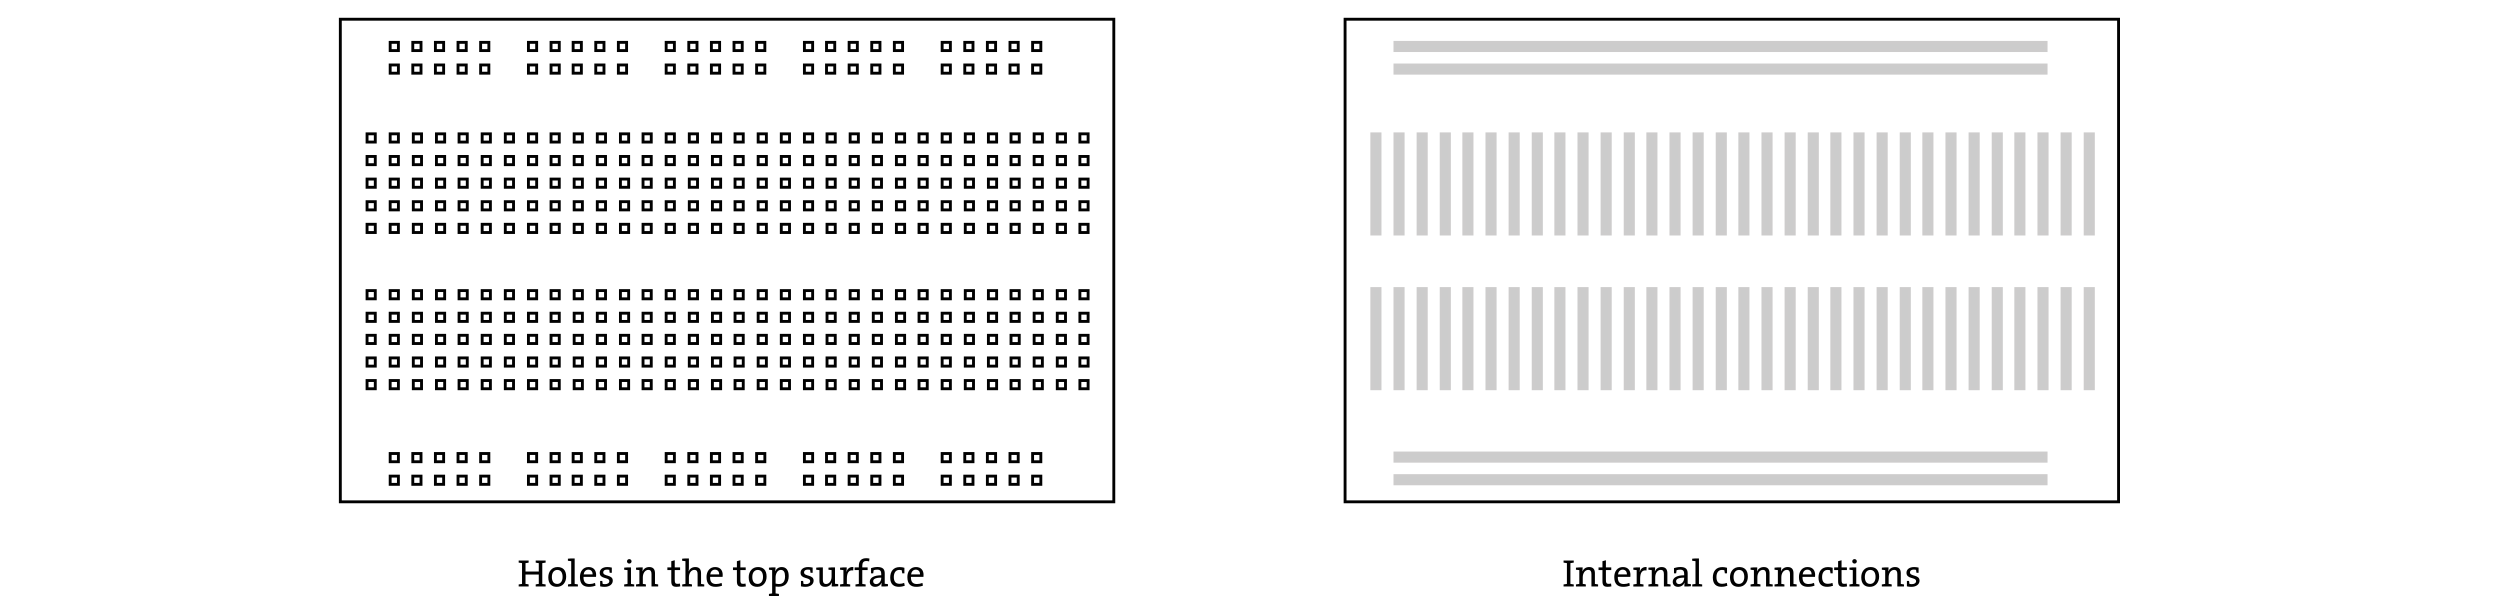 <?xml version="1.0" encoding="utf-8"?>
<!-- Generator: Adobe Illustrator 16.0.4, SVG Export Plug-In . SVG Version: 6.00 Build 0)  -->
<!DOCTYPE svg PUBLIC "-//W3C//DTD SVG 1.1//EN" "http://www.w3.org/Graphics/SVG/1.1/DTD/svg11.dtd">
<svg version="1.1" id="Layer_1" xmlns="http://www.w3.org/2000/svg" xmlns:xlink="http://www.w3.org/1999/xlink" x="0px" y="0px"
	 width="650px" height="160px" viewBox="-19 0 650 160" enable-background="new -19 0 650 160" xml:space="preserve">
<g>
	<g>
		<rect x="523.141" y="34.797" fill="#CCCCCC" stroke="#CDCCCC" stroke-width="0.75" width="2.138" height="26.057"/>
	</g>
	<rect x="517.128" y="34.797" fill="#CCCCCC" stroke="#CDCCCC" stroke-width="0.75" width="2.137" height="26.057"/>
	<rect x="511.114" y="34.797" fill="#CCCCCC" stroke="#CDCCCC" stroke-width="0.75" width="2.137" height="26.057"/>
	<rect x="505.101" y="34.797" fill="#CCCCCC" stroke="#CDCCCC" stroke-width="0.75" width="2.138" height="26.057"/>
	<rect x="499.222" y="34.797" fill="#CCCCCC" stroke="#CDCCCC" stroke-width="0.75" width="2.139" height="26.057"/>
	<rect x="493.208" y="34.797" fill="#CCCCCC" stroke="#CDCCCC" stroke-width="0.75" width="2.139" height="26.057"/>
	<rect x="487.194" y="34.797" fill="#CCCCCC" stroke="#CDCCCC" stroke-width="0.75" width="2.139" height="26.057"/>
	<rect x="481.182" y="34.797" fill="#CCCCCC" stroke="#CDCCCC" stroke-width="0.75" width="2.139" height="26.057"/>
	<rect x="475.304" y="34.797" fill="#CCCCCC" stroke="#CDCCCC" stroke-width="0.75" width="2.137" height="26.057"/>
	<rect x="469.29" y="34.797" fill="#CCCCCC" stroke="#CDCCCC" stroke-width="0.75" width="2.137" height="26.057"/>
	<rect x="463.276" y="34.797" fill="#CCCCCC" stroke="#CDCCCC" stroke-width="0.75" width="2.138" height="26.057"/>
	<rect x="457.264" y="34.797" fill="#CCCCCC" stroke="#CDCCCC" stroke-width="0.75" width="2.138" height="26.057"/>
	<rect x="451.384" y="34.797" fill="#CCCCCC" stroke="#CDCCCC" stroke-width="0.75" width="2.139" height="26.057"/>
	<rect x="445.37" y="34.797" fill="#CCCCCC" stroke="#CDCCCC" stroke-width="0.75" width="2.139" height="26.057"/>
	<rect x="439.357" y="34.797" fill="#CCCCCC" stroke="#CDCCCC" stroke-width="0.75" width="2.139" height="26.057"/>
	<rect x="433.345" y="34.797" fill="#CCCCCC" stroke="#CDCCCC" stroke-width="0.75" width="2.139" height="26.057"/>
	<rect x="427.464" y="34.797" fill="#CCCCCC" stroke="#CDCCCC" stroke-width="0.75" width="2.139" height="26.057"/>
	<rect x="421.451" y="34.797" fill="#CCCCCC" stroke="#CDCCCC" stroke-width="0.75" width="2.139" height="26.057"/>
	<rect x="415.439" y="34.797" fill="#CCCCCC" stroke="#CDCCCC" stroke-width="0.75" width="2.138" height="26.057"/>
	<rect x="409.427" y="34.797" fill="#CCCCCC" stroke="#CDCCCC" stroke-width="0.75" width="2.137" height="26.057"/>
	<rect x="403.546" y="34.797" fill="#CCCCCC" stroke="#CDCCCC" stroke-width="0.75" width="2.138" height="26.057"/>
	<rect x="397.533" y="34.797" fill="#CCCCCC" stroke="#CDCCCC" stroke-width="0.75" width="2.138" height="26.057"/>
	<rect x="391.521" y="34.797" fill="#CCCCCC" stroke="#CDCCCC" stroke-width="0.75" width="2.139" height="26.057"/>
	<rect x="385.507" y="34.797" fill="#CCCCCC" stroke="#CDCCCC" stroke-width="0.75" width="2.139" height="26.057"/>
	<rect x="379.627" y="34.797" fill="#CCCCCC" stroke="#CDCCCC" stroke-width="0.75" width="2.139" height="26.057"/>
	<rect x="373.614" y="34.797" fill="#CCCCCC" stroke="#CDCCCC" stroke-width="0.75" width="2.139" height="26.057"/>
	<rect x="367.601" y="34.797" fill="#CCCCCC" stroke="#CDCCCC" stroke-width="0.75" width="2.139" height="26.057"/>
	<rect x="361.589" y="34.797" fill="#CCCCCC" stroke="#CDCCCC" stroke-width="0.75" width="2.137" height="26.057"/>
	<rect x="355.709" y="34.797" fill="#CCCCCC" stroke="#CDCCCC" stroke-width="0.75" width="2.138" height="26.057"/>
	<rect x="349.696" y="34.797" fill="#CCCCCC" stroke="#CDCCCC" stroke-width="0.75" width="2.137" height="26.057"/>
	<rect x="343.683" y="34.797" fill="#CCCCCC" stroke="#CDCCCC" stroke-width="0.75" width="2.137" height="26.057"/>
	<g>
		<rect x="337.669" y="34.797" fill="#CCCCCC" stroke="#CDCCCC" stroke-width="0.75" width="2.138" height="26.057"/>
	</g>
</g>
<g>
	<g>
		<rect x="523.141" y="75.019" fill="#CCCCCC" stroke="#CDCCCC" stroke-width="0.75" width="2.138" height="26.057"/>
	</g>
	<rect x="517.128" y="75.019" fill="#CCCCCC" stroke="#CDCCCC" stroke-width="0.75" width="2.137" height="26.057"/>
	<rect x="511.114" y="75.019" fill="#CCCCCC" stroke="#CDCCCC" stroke-width="0.75" width="2.137" height="26.057"/>
	<rect x="505.101" y="75.019" fill="#CCCCCC" stroke="#CDCCCC" stroke-width="0.75" width="2.138" height="26.057"/>
	<rect x="499.222" y="75.019" fill="#CCCCCC" stroke="#CDCCCC" stroke-width="0.75" width="2.139" height="26.057"/>
	<rect x="493.208" y="75.019" fill="#CCCCCC" stroke="#CDCCCC" stroke-width="0.75" width="2.139" height="26.057"/>
	<rect x="487.194" y="75.019" fill="#CCCCCC" stroke="#CDCCCC" stroke-width="0.75" width="2.139" height="26.057"/>
	<rect x="481.182" y="75.019" fill="#CCCCCC" stroke="#CDCCCC" stroke-width="0.75" width="2.139" height="26.057"/>
	<rect x="475.304" y="75.019" fill="#CCCCCC" stroke="#CDCCCC" stroke-width="0.75" width="2.137" height="26.057"/>
	<rect x="469.29" y="75.019" fill="#CCCCCC" stroke="#CDCCCC" stroke-width="0.75" width="2.137" height="26.057"/>
	<rect x="463.276" y="75.019" fill="#CCCCCC" stroke="#CDCCCC" stroke-width="0.75" width="2.138" height="26.057"/>
	<rect x="457.264" y="75.019" fill="#CCCCCC" stroke="#CDCCCC" stroke-width="0.75" width="2.138" height="26.057"/>
	<rect x="451.384" y="75.019" fill="#CCCCCC" stroke="#CDCCCC" stroke-width="0.75" width="2.139" height="26.057"/>
	<rect x="445.37" y="75.019" fill="#CCCCCC" stroke="#CDCCCC" stroke-width="0.75" width="2.139" height="26.057"/>
	<rect x="439.357" y="75.019" fill="#CCCCCC" stroke="#CDCCCC" stroke-width="0.75" width="2.139" height="26.057"/>
	<rect x="433.345" y="75.019" fill="#CCCCCC" stroke="#CDCCCC" stroke-width="0.75" width="2.139" height="26.057"/>
	<rect x="427.464" y="75.019" fill="#CCCCCC" stroke="#CDCCCC" stroke-width="0.75" width="2.139" height="26.057"/>
	<rect x="421.451" y="75.019" fill="#CCCCCC" stroke="#CDCCCC" stroke-width="0.75" width="2.139" height="26.057"/>
	<rect x="415.439" y="75.019" fill="#CCCCCC" stroke="#CDCCCC" stroke-width="0.75" width="2.138" height="26.057"/>
	<rect x="409.427" y="75.019" fill="#CCCCCC" stroke="#CDCCCC" stroke-width="0.75" width="2.137" height="26.057"/>
	<rect x="403.546" y="75.019" fill="#CCCCCC" stroke="#CDCCCC" stroke-width="0.75" width="2.138" height="26.057"/>
	<rect x="397.533" y="75.019" fill="#CCCCCC" stroke="#CDCCCC" stroke-width="0.75" width="2.138" height="26.057"/>
	<rect x="391.521" y="75.019" fill="#CCCCCC" stroke="#CDCCCC" stroke-width="0.75" width="2.139" height="26.057"/>
	<rect x="385.507" y="75.019" fill="#CCCCCC" stroke="#CDCCCC" stroke-width="0.75" width="2.139" height="26.057"/>
	<rect x="379.627" y="75.019" fill="#CCCCCC" stroke="#CDCCCC" stroke-width="0.75" width="2.139" height="26.057"/>
	<rect x="373.614" y="75.019" fill="#CCCCCC" stroke="#CDCCCC" stroke-width="0.75" width="2.139" height="26.057"/>
	<rect x="367.601" y="75.019" fill="#CCCCCC" stroke="#CDCCCC" stroke-width="0.75" width="2.139" height="26.057"/>
	<rect x="361.589" y="75.019" fill="#CCCCCC" stroke="#CDCCCC" stroke-width="0.75" width="2.137" height="26.057"/>
	<rect x="355.709" y="75.019" fill="#CCCCCC" stroke="#CDCCCC" stroke-width="0.75" width="2.138" height="26.057"/>
	<rect x="349.696" y="75.019" fill="#CCCCCC" stroke="#CDCCCC" stroke-width="0.75" width="2.137" height="26.057"/>
	<rect x="343.683" y="75.019" fill="#CCCCCC" stroke="#CDCCCC" stroke-width="0.75" width="2.137" height="26.057"/>
	<g>
		<rect x="337.669" y="75.019" fill="#CCCCCC" stroke="#CDCCCC" stroke-width="0.75" width="2.138" height="26.057"/>
	</g>
</g>
<g>
	<g>
		<rect x="124.271" y="34.797" fill="none" stroke="#010101" stroke-width="0.75" width="2.139" height="2.139"/>
		<rect x="124.271" y="40.678" fill="none" stroke="#010101" stroke-width="0.75" width="2.139" height="2.138"/>
		<rect x="124.271" y="46.557" fill="none" stroke="#010101" stroke-width="0.75" width="2.139" height="2.138"/>
		<rect x="124.271" y="52.436" fill="none" stroke="#010101" stroke-width="0.75" width="2.139" height="2.138"/>
		<rect x="124.271" y="58.315" fill="none" stroke="#010101" stroke-width="0.75" width="2.139" height="2.138"/>
	</g>
	<g>
		<rect x="130.284" y="34.797" fill="none" stroke="#010101" stroke-width="0.75" width="2.138" height="2.139"/>
		<rect x="130.284" y="40.678" fill="none" stroke="#010101" stroke-width="0.75" width="2.138" height="2.138"/>
		<rect x="130.284" y="46.557" fill="none" stroke="#010101" stroke-width="0.75" width="2.138" height="2.138"/>
		<rect x="130.284" y="52.436" fill="none" stroke="#010101" stroke-width="0.75" width="2.138" height="2.138"/>
		<rect x="130.284" y="58.315" fill="none" stroke="#010101" stroke-width="0.75" width="2.138" height="2.138"/>
	</g>
	<g>
		<rect x="136.298" y="34.797" fill="none" stroke="#010101" stroke-width="0.75" width="2.138" height="2.139"/>
		<rect x="136.298" y="40.678" fill="none" stroke="#010101" stroke-width="0.75" width="2.138" height="2.138"/>
		<rect x="136.298" y="46.557" fill="none" stroke="#010101" stroke-width="0.75" width="2.138" height="2.138"/>
		<rect x="136.298" y="52.436" fill="none" stroke="#010101" stroke-width="0.75" width="2.138" height="2.138"/>
		<rect x="136.298" y="58.315" fill="none" stroke="#010101" stroke-width="0.75" width="2.138" height="2.138"/>
	</g>
	<g>
		<rect x="142.311" y="34.797" fill="none" stroke="#010101" stroke-width="0.75" width="2.138" height="2.139"/>
		<rect x="142.311" y="40.678" fill="none" stroke="#010101" stroke-width="0.75" width="2.138" height="2.138"/>
		<rect x="142.311" y="46.557" fill="none" stroke="#010101" stroke-width="0.75" width="2.138" height="2.138"/>
		<rect x="142.311" y="52.436" fill="none" stroke="#010101" stroke-width="0.75" width="2.138" height="2.138"/>
		<rect x="142.311" y="58.315" fill="none" stroke="#010101" stroke-width="0.75" width="2.138" height="2.138"/>
	</g>
	<g>
		<rect x="148.189" y="34.797" fill="none" stroke="#010101" stroke-width="0.75" width="2.138" height="2.139"/>
		<rect x="148.189" y="40.678" fill="none" stroke="#010101" stroke-width="0.75" width="2.138" height="2.138"/>
		<rect x="148.189" y="46.557" fill="none" stroke="#010101" stroke-width="0.75" width="2.138" height="2.138"/>
		<rect x="148.189" y="52.436" fill="none" stroke="#010101" stroke-width="0.75" width="2.138" height="2.138"/>
		<rect x="148.189" y="58.315" fill="none" stroke="#010101" stroke-width="0.75" width="2.138" height="2.138"/>
	</g>
	<g>
		<rect x="154.203" y="34.797" fill="none" stroke="#010101" stroke-width="0.75" width="2.138" height="2.139"/>
		<rect x="154.203" y="40.678" fill="none" stroke="#010101" stroke-width="0.75" width="2.138" height="2.138"/>
		<rect x="154.203" y="46.557" fill="none" stroke="#010101" stroke-width="0.75" width="2.138" height="2.138"/>
		<rect x="154.203" y="52.436" fill="none" stroke="#010101" stroke-width="0.75" width="2.138" height="2.138"/>
		<rect x="154.203" y="58.315" fill="none" stroke="#010101" stroke-width="0.75" width="2.138" height="2.138"/>
	</g>
	<g>
		<rect x="160.216" y="34.797" fill="none" stroke="#010101" stroke-width="0.75" width="2.139" height="2.139"/>
		<rect x="160.216" y="40.678" fill="none" stroke="#010101" stroke-width="0.75" width="2.139" height="2.138"/>
		<rect x="160.216" y="46.557" fill="none" stroke="#010101" stroke-width="0.75" width="2.139" height="2.138"/>
		<rect x="160.216" y="52.436" fill="none" stroke="#010101" stroke-width="0.75" width="2.139" height="2.138"/>
		<rect x="160.216" y="58.315" fill="none" stroke="#010101" stroke-width="0.75" width="2.139" height="2.138"/>
	</g>
	<g>
		<rect x="166.229" y="34.797" fill="none" stroke="#010101" stroke-width="0.75" width="2.138" height="2.139"/>
		<rect x="166.229" y="40.678" fill="none" stroke="#010101" stroke-width="0.75" width="2.138" height="2.138"/>
		<rect x="166.229" y="46.557" fill="none" stroke="#010101" stroke-width="0.75" width="2.138" height="2.138"/>
		<rect x="166.229" y="52.436" fill="none" stroke="#010101" stroke-width="0.75" width="2.138" height="2.138"/>
		<rect x="166.229" y="58.315" fill="none" stroke="#010101" stroke-width="0.75" width="2.138" height="2.138"/>
	</g>
	<g>
		<rect x="172.108" y="34.797" fill="none" stroke="#010101" stroke-width="0.75" width="2.138" height="2.139"/>
		<rect x="172.108" y="40.678" fill="none" stroke="#010101" stroke-width="0.75" width="2.138" height="2.138"/>
		<rect x="172.108" y="46.557" fill="none" stroke="#010101" stroke-width="0.75" width="2.138" height="2.138"/>
		<rect x="172.108" y="52.436" fill="none" stroke="#010101" stroke-width="0.75" width="2.138" height="2.138"/>
		<rect x="172.108" y="58.315" fill="none" stroke="#010101" stroke-width="0.75" width="2.138" height="2.138"/>
	</g>
	<g>
		<rect x="178.122" y="34.797" fill="none" stroke="#010101" stroke-width="0.75" width="2.138" height="2.139"/>
		<rect x="178.122" y="40.678" fill="none" stroke="#010101" stroke-width="0.75" width="2.138" height="2.138"/>
		<rect x="178.122" y="46.557" fill="none" stroke="#010101" stroke-width="0.75" width="2.138" height="2.138"/>
		<rect x="178.122" y="52.436" fill="none" stroke="#010101" stroke-width="0.75" width="2.138" height="2.138"/>
		<rect x="178.122" y="58.315" fill="none" stroke="#010101" stroke-width="0.75" width="2.138" height="2.138"/>
	</g>
	<g>
		<rect x="184.135" y="34.797" fill="none" stroke="#010101" stroke-width="0.75" width="2.138" height="2.139"/>
		<rect x="184.135" y="40.678" fill="none" stroke="#010101" stroke-width="0.75" width="2.138" height="2.138"/>
		<rect x="184.135" y="46.557" fill="none" stroke="#010101" stroke-width="0.75" width="2.138" height="2.138"/>
		<rect x="184.135" y="52.436" fill="none" stroke="#010101" stroke-width="0.75" width="2.138" height="2.138"/>
		<rect x="184.135" y="58.315" fill="none" stroke="#010101" stroke-width="0.75" width="2.138" height="2.138"/>
	</g>
	<g>
		<rect x="190.147" y="34.797" fill="none" stroke="#010101" stroke-width="0.75" width="2.139" height="2.139"/>
		<rect x="190.147" y="40.678" fill="none" stroke="#010101" stroke-width="0.75" width="2.139" height="2.138"/>
		<rect x="190.147" y="46.557" fill="none" stroke="#010101" stroke-width="0.75" width="2.139" height="2.138"/>
		<rect x="190.147" y="52.436" fill="none" stroke="#010101" stroke-width="0.75" width="2.139" height="2.138"/>
		<rect x="190.147" y="58.315" fill="none" stroke="#010101" stroke-width="0.75" width="2.139" height="2.138"/>
	</g>
	<g>
		<rect x="196.027" y="34.797" fill="none" stroke="#010101" stroke-width="0.75" width="2.139" height="2.139"/>
		<rect x="196.027" y="40.678" fill="none" stroke="#010101" stroke-width="0.75" width="2.139" height="2.138"/>
		<rect x="196.027" y="46.557" fill="none" stroke="#010101" stroke-width="0.75" width="2.139" height="2.138"/>
		<rect x="196.027" y="52.436" fill="none" stroke="#010101" stroke-width="0.75" width="2.139" height="2.138"/>
		<rect x="196.027" y="58.315" fill="none" stroke="#010101" stroke-width="0.75" width="2.139" height="2.138"/>
	</g>
	<g>
		<rect x="202.04" y="34.797" fill="none" stroke="#010101" stroke-width="0.75" width="2.139" height="2.139"/>
		<rect x="202.04" y="40.678" fill="none" stroke="#010101" stroke-width="0.75" width="2.139" height="2.138"/>
		<rect x="202.04" y="46.557" fill="none" stroke="#010101" stroke-width="0.75" width="2.139" height="2.138"/>
		<rect x="202.04" y="52.436" fill="none" stroke="#010101" stroke-width="0.75" width="2.139" height="2.138"/>
		<rect x="202.04" y="58.315" fill="none" stroke="#010101" stroke-width="0.75" width="2.139" height="2.138"/>
	</g>
	<g>
		<rect x="208.054" y="34.797" fill="none" stroke="#010101" stroke-width="0.75" width="2.138" height="2.139"/>
		<rect x="208.054" y="40.678" fill="none" stroke="#010101" stroke-width="0.75" width="2.138" height="2.138"/>
		<rect x="208.054" y="46.557" fill="none" stroke="#010101" stroke-width="0.75" width="2.138" height="2.138"/>
		<rect x="208.054" y="52.436" fill="none" stroke="#010101" stroke-width="0.75" width="2.138" height="2.138"/>
		<rect x="208.054" y="58.315" fill="none" stroke="#010101" stroke-width="0.75" width="2.138" height="2.138"/>
	</g>
	<g>
		<rect x="214.066" y="34.797" fill="none" stroke="#010101" stroke-width="0.75" width="2.138" height="2.139"/>
		<rect x="214.066" y="40.678" fill="none" stroke="#010101" stroke-width="0.75" width="2.138" height="2.138"/>
		<rect x="214.066" y="46.557" fill="none" stroke="#010101" stroke-width="0.75" width="2.138" height="2.138"/>
		<rect x="214.066" y="52.436" fill="none" stroke="#010101" stroke-width="0.75" width="2.138" height="2.138"/>
		<rect x="214.066" y="58.315" fill="none" stroke="#010101" stroke-width="0.75" width="2.138" height="2.138"/>
	</g>
	<g>
		<rect x="219.946" y="34.797" fill="none" stroke="#010101" stroke-width="0.75" width="2.139" height="2.139"/>
		<rect x="219.946" y="40.678" fill="none" stroke="#010101" stroke-width="0.75" width="2.139" height="2.138"/>
		<rect x="219.946" y="46.557" fill="none" stroke="#010101" stroke-width="0.75" width="2.139" height="2.138"/>
		<rect x="219.946" y="52.436" fill="none" stroke="#010101" stroke-width="0.75" width="2.139" height="2.138"/>
		<rect x="219.946" y="58.315" fill="none" stroke="#010101" stroke-width="0.75" width="2.139" height="2.138"/>
	</g>
	<g>
		<rect x="225.959" y="34.797" fill="none" stroke="#010101" stroke-width="0.75" width="2.139" height="2.139"/>
		<rect x="225.959" y="40.678" fill="none" stroke="#010101" stroke-width="0.75" width="2.139" height="2.138"/>
		<rect x="225.959" y="46.557" fill="none" stroke="#010101" stroke-width="0.75" width="2.139" height="2.138"/>
		<rect x="225.959" y="52.436" fill="none" stroke="#010101" stroke-width="0.75" width="2.139" height="2.138"/>
		<rect x="225.959" y="58.315" fill="none" stroke="#010101" stroke-width="0.75" width="2.139" height="2.138"/>
	</g>
	<g>
		<rect x="231.972" y="34.797" fill="none" stroke="#010101" stroke-width="0.75" width="2.139" height="2.139"/>
		<rect x="231.972" y="40.678" fill="none" stroke="#010101" stroke-width="0.75" width="2.139" height="2.138"/>
		<rect x="231.972" y="46.557" fill="none" stroke="#010101" stroke-width="0.75" width="2.139" height="2.138"/>
		<rect x="231.972" y="52.436" fill="none" stroke="#010101" stroke-width="0.75" width="2.139" height="2.138"/>
		<rect x="231.972" y="58.315" fill="none" stroke="#010101" stroke-width="0.75" width="2.139" height="2.138"/>
	</g>
	<g>
		<rect x="237.985" y="34.797" fill="none" stroke="#010101" stroke-width="0.75" width="2.138" height="2.139"/>
		<rect x="237.985" y="40.678" fill="none" stroke="#010101" stroke-width="0.75" width="2.138" height="2.138"/>
		<rect x="237.985" y="46.557" fill="none" stroke="#010101" stroke-width="0.75" width="2.138" height="2.138"/>
		<rect x="237.985" y="52.436" fill="none" stroke="#010101" stroke-width="0.75" width="2.138" height="2.138"/>
		<rect x="237.985" y="58.315" fill="none" stroke="#010101" stroke-width="0.75" width="2.138" height="2.138"/>
	</g>
	<g>
		<rect x="243.865" y="34.797" fill="none" stroke="#010101" stroke-width="0.75" width="2.138" height="2.139"/>
		<rect x="243.865" y="40.678" fill="none" stroke="#010101" stroke-width="0.75" width="2.138" height="2.138"/>
		<rect x="243.865" y="46.557" fill="none" stroke="#010101" stroke-width="0.75" width="2.138" height="2.138"/>
		<rect x="243.865" y="52.436" fill="none" stroke="#010101" stroke-width="0.75" width="2.138" height="2.138"/>
		<rect x="243.865" y="58.315" fill="none" stroke="#010101" stroke-width="0.75" width="2.138" height="2.138"/>
	</g>
	<g>
		<rect x="249.878" y="34.797" fill="none" stroke="#010101" stroke-width="0.75" width="2.139" height="2.139"/>
		<rect x="249.878" y="40.678" fill="none" stroke="#010101" stroke-width="0.75" width="2.139" height="2.138"/>
		<rect x="249.878" y="46.557" fill="none" stroke="#010101" stroke-width="0.75" width="2.139" height="2.138"/>
		<rect x="249.878" y="52.436" fill="none" stroke="#010101" stroke-width="0.75" width="2.139" height="2.138"/>
		<rect x="249.878" y="58.315" fill="none" stroke="#010101" stroke-width="0.75" width="2.139" height="2.138"/>
	</g>
	<g>
		<rect x="255.891" y="34.797" fill="none" stroke="#010101" stroke-width="0.75" width="2.138" height="2.139"/>
		<rect x="255.891" y="40.678" fill="none" stroke="#010101" stroke-width="0.75" width="2.138" height="2.138"/>
		<rect x="255.891" y="46.557" fill="none" stroke="#010101" stroke-width="0.75" width="2.138" height="2.138"/>
		<rect x="255.891" y="52.436" fill="none" stroke="#010101" stroke-width="0.75" width="2.138" height="2.138"/>
		<rect x="255.891" y="58.315" fill="none" stroke="#010101" stroke-width="0.75" width="2.138" height="2.138"/>
	</g>
	<g>
		<rect x="261.771" y="34.797" fill="none" stroke="#010101" stroke-width="0.75" width="2.139" height="2.139"/>
		<rect x="261.771" y="40.678" fill="none" stroke="#010101" stroke-width="0.75" width="2.139" height="2.138"/>
		<rect x="261.771" y="46.557" fill="none" stroke="#010101" stroke-width="0.75" width="2.139" height="2.138"/>
		<rect x="261.771" y="52.436" fill="none" stroke="#010101" stroke-width="0.75" width="2.139" height="2.138"/>
		<rect x="261.771" y="58.315" fill="none" stroke="#010101" stroke-width="0.75" width="2.139" height="2.138"/>
	</g>
	<g>
		<rect x="100.353" y="34.797" fill="none" stroke="#010101" stroke-width="0.75" width="2.138" height="2.139"/>
		<rect x="100.353" y="40.678" fill="none" stroke="#010101" stroke-width="0.75" width="2.138" height="2.138"/>
		<rect x="100.353" y="46.557" fill="none" stroke="#010101" stroke-width="0.75" width="2.138" height="2.138"/>
		<rect x="100.353" y="52.436" fill="none" stroke="#010101" stroke-width="0.75" width="2.138" height="2.138"/>
		<rect x="100.353" y="58.315" fill="none" stroke="#010101" stroke-width="0.75" width="2.138" height="2.138"/>
	</g>
	<g>
		<rect x="106.365" y="34.797" fill="none" stroke="#010101" stroke-width="0.75" width="2.138" height="2.139"/>
		<rect x="106.365" y="40.678" fill="none" stroke="#010101" stroke-width="0.75" width="2.138" height="2.138"/>
		<rect x="106.365" y="46.557" fill="none" stroke="#010101" stroke-width="0.75" width="2.138" height="2.138"/>
		<rect x="106.365" y="52.436" fill="none" stroke="#010101" stroke-width="0.75" width="2.138" height="2.138"/>
		<rect x="106.365" y="58.315" fill="none" stroke="#010101" stroke-width="0.75" width="2.138" height="2.138"/>
	</g>
	<g>
		<rect x="112.379" y="34.797" fill="none" stroke="#010101" stroke-width="0.75" width="2.138" height="2.139"/>
		<rect x="112.379" y="40.678" fill="none" stroke="#010101" stroke-width="0.75" width="2.138" height="2.138"/>
		<rect x="112.379" y="46.557" fill="none" stroke="#010101" stroke-width="0.75" width="2.138" height="2.138"/>
		<rect x="112.379" y="52.436" fill="none" stroke="#010101" stroke-width="0.75" width="2.138" height="2.138"/>
		<rect x="112.379" y="58.315" fill="none" stroke="#010101" stroke-width="0.75" width="2.138" height="2.138"/>
	</g>
	<g>
		<rect x="118.392" y="34.797" fill="none" stroke="#010101" stroke-width="0.75" width="2.139" height="2.139"/>
		<rect x="118.392" y="40.678" fill="none" stroke="#010101" stroke-width="0.75" width="2.139" height="2.138"/>
		<rect x="118.392" y="46.557" fill="none" stroke="#010101" stroke-width="0.75" width="2.139" height="2.138"/>
		<rect x="118.392" y="52.436" fill="none" stroke="#010101" stroke-width="0.75" width="2.139" height="2.138"/>
		<rect x="118.392" y="58.315" fill="none" stroke="#010101" stroke-width="0.75" width="2.139" height="2.138"/>
	</g>
	<g>
		<rect x="76.434" y="34.797" fill="none" stroke="#010101" stroke-width="0.75" width="2.138" height="2.139"/>
		<rect x="76.434" y="40.678" fill="none" stroke="#010101" stroke-width="0.75" width="2.138" height="2.138"/>
		<rect x="76.434" y="46.557" fill="none" stroke="#010101" stroke-width="0.75" width="2.138" height="2.138"/>
		<rect x="76.434" y="52.436" fill="none" stroke="#010101" stroke-width="0.75" width="2.138" height="2.138"/>
		<rect x="76.434" y="58.315" fill="none" stroke="#010101" stroke-width="0.75" width="2.138" height="2.138"/>
	</g>
	<g>
		<rect x="82.446" y="34.797" fill="none" stroke="#010101" stroke-width="0.75" width="2.139" height="2.139"/>
		<rect x="82.446" y="40.678" fill="none" stroke="#010101" stroke-width="0.75" width="2.139" height="2.138"/>
		<rect x="82.446" y="46.557" fill="none" stroke="#010101" stroke-width="0.75" width="2.139" height="2.138"/>
		<rect x="82.446" y="52.436" fill="none" stroke="#010101" stroke-width="0.75" width="2.139" height="2.138"/>
		<rect x="82.446" y="58.315" fill="none" stroke="#010101" stroke-width="0.75" width="2.139" height="2.138"/>
	</g>
	<g>
		<rect x="88.46" y="34.797" fill="none" stroke="#010101" stroke-width="0.75" width="2.138" height="2.139"/>
		<rect x="88.46" y="40.678" fill="none" stroke="#010101" stroke-width="0.75" width="2.138" height="2.138"/>
		<rect x="88.46" y="46.557" fill="none" stroke="#010101" stroke-width="0.75" width="2.138" height="2.138"/>
		<rect x="88.46" y="52.436" fill="none" stroke="#010101" stroke-width="0.75" width="2.138" height="2.138"/>
		<rect x="88.46" y="58.315" fill="none" stroke="#010101" stroke-width="0.75" width="2.138" height="2.138"/>
	</g>
	<g>
		<rect x="94.474" y="34.797" fill="none" stroke="#010101" stroke-width="0.75" width="2.138" height="2.139"/>
		<rect x="94.474" y="40.678" fill="none" stroke="#010101" stroke-width="0.75" width="2.138" height="2.138"/>
		<rect x="94.474" y="46.557" fill="none" stroke="#010101" stroke-width="0.75" width="2.138" height="2.138"/>
		<rect x="94.474" y="52.436" fill="none" stroke="#010101" stroke-width="0.75" width="2.138" height="2.138"/>
		<rect x="94.474" y="58.315" fill="none" stroke="#010101" stroke-width="0.75" width="2.138" height="2.138"/>
	</g>
</g>
<g>
	<g>
		<rect x="124.271" y="75.553" fill="none" stroke="#010101" stroke-width="0.75" width="2.139" height="2.139"/>
		<rect x="124.271" y="81.432" fill="none" stroke="#010101" stroke-width="0.75" width="2.139" height="2.138"/>
		<rect x="124.271" y="87.179" fill="none" stroke="#010101" stroke-width="0.75" width="2.139" height="2.137"/>
		<rect x="124.271" y="93.056" fill="none" stroke="#010101" stroke-width="0.75" width="2.139" height="2.139"/>
		<rect x="124.271" y="98.937" fill="none" stroke="#010101" stroke-width="0.75" width="2.139" height="2.139"/>
	</g>
	<g>
		<rect x="130.284" y="75.553" fill="none" stroke="#010101" stroke-width="0.75" width="2.138" height="2.139"/>
		<rect x="130.284" y="81.432" fill="none" stroke="#010101" stroke-width="0.75" width="2.138" height="2.138"/>
		<rect x="130.284" y="87.179" fill="none" stroke="#010101" stroke-width="0.75" width="2.138" height="2.137"/>
		<rect x="130.284" y="93.056" fill="none" stroke="#010101" stroke-width="0.75" width="2.138" height="2.139"/>
		<rect x="130.284" y="98.937" fill="none" stroke="#010101" stroke-width="0.75" width="2.138" height="2.139"/>
	</g>
	<g>
		<rect x="136.298" y="75.553" fill="none" stroke="#010101" stroke-width="0.75" width="2.138" height="2.139"/>
		<rect x="136.298" y="81.432" fill="none" stroke="#010101" stroke-width="0.75" width="2.138" height="2.138"/>
		<rect x="136.298" y="87.179" fill="none" stroke="#010101" stroke-width="0.75" width="2.138" height="2.137"/>
		<rect x="136.298" y="93.056" fill="none" stroke="#010101" stroke-width="0.75" width="2.138" height="2.139"/>
		<rect x="136.298" y="98.937" fill="none" stroke="#010101" stroke-width="0.75" width="2.138" height="2.139"/>
	</g>
	<g>
		<rect x="142.311" y="75.553" fill="none" stroke="#010101" stroke-width="0.75" width="2.138" height="2.139"/>
		<rect x="142.311" y="81.432" fill="none" stroke="#010101" stroke-width="0.75" width="2.138" height="2.138"/>
		<rect x="142.311" y="87.179" fill="none" stroke="#010101" stroke-width="0.75" width="2.138" height="2.137"/>
		<rect x="142.311" y="93.056" fill="none" stroke="#010101" stroke-width="0.75" width="2.138" height="2.139"/>
		<rect x="142.311" y="98.937" fill="none" stroke="#010101" stroke-width="0.75" width="2.138" height="2.139"/>
	</g>
	<g>
		<rect x="148.189" y="75.553" fill="none" stroke="#010101" stroke-width="0.75" width="2.138" height="2.139"/>
		<rect x="148.189" y="81.432" fill="none" stroke="#010101" stroke-width="0.75" width="2.138" height="2.138"/>
		<rect x="148.189" y="87.179" fill="none" stroke="#010101" stroke-width="0.75" width="2.138" height="2.137"/>
		<rect x="148.189" y="93.056" fill="none" stroke="#010101" stroke-width="0.75" width="2.138" height="2.139"/>
		<rect x="148.189" y="98.937" fill="none" stroke="#010101" stroke-width="0.75" width="2.138" height="2.139"/>
	</g>
	<g>
		<rect x="154.203" y="75.553" fill="none" stroke="#010101" stroke-width="0.75" width="2.138" height="2.139"/>
		<rect x="154.203" y="81.432" fill="none" stroke="#010101" stroke-width="0.75" width="2.138" height="2.138"/>
		<rect x="154.203" y="87.179" fill="none" stroke="#010101" stroke-width="0.75" width="2.138" height="2.137"/>
		<rect x="154.203" y="93.056" fill="none" stroke="#010101" stroke-width="0.75" width="2.138" height="2.139"/>
		<rect x="154.203" y="98.937" fill="none" stroke="#010101" stroke-width="0.75" width="2.138" height="2.139"/>
	</g>
	<g>
		<rect x="160.216" y="75.553" fill="none" stroke="#010101" stroke-width="0.75" width="2.139" height="2.139"/>
		<rect x="160.216" y="81.432" fill="none" stroke="#010101" stroke-width="0.75" width="2.139" height="2.138"/>
		<rect x="160.216" y="87.179" fill="none" stroke="#010101" stroke-width="0.75" width="2.139" height="2.137"/>
		<rect x="160.216" y="93.056" fill="none" stroke="#010101" stroke-width="0.75" width="2.139" height="2.139"/>
		<rect x="160.216" y="98.937" fill="none" stroke="#010101" stroke-width="0.75" width="2.139" height="2.139"/>
	</g>
	<g>
		<rect x="166.229" y="75.553" fill="none" stroke="#010101" stroke-width="0.75" width="2.138" height="2.139"/>
		<rect x="166.229" y="81.432" fill="none" stroke="#010101" stroke-width="0.75" width="2.138" height="2.138"/>
		<rect x="166.229" y="87.179" fill="none" stroke="#010101" stroke-width="0.75" width="2.138" height="2.137"/>
		<rect x="166.229" y="93.056" fill="none" stroke="#010101" stroke-width="0.75" width="2.138" height="2.139"/>
		<rect x="166.229" y="98.937" fill="none" stroke="#010101" stroke-width="0.75" width="2.138" height="2.139"/>
	</g>
	<g>
		<rect x="172.108" y="75.553" fill="none" stroke="#010101" stroke-width="0.75" width="2.138" height="2.139"/>
		<rect x="172.108" y="81.432" fill="none" stroke="#010101" stroke-width="0.75" width="2.138" height="2.138"/>
		<rect x="172.108" y="87.179" fill="none" stroke="#010101" stroke-width="0.75" width="2.138" height="2.137"/>
		<rect x="172.108" y="93.056" fill="none" stroke="#010101" stroke-width="0.75" width="2.138" height="2.139"/>
		<rect x="172.108" y="98.937" fill="none" stroke="#010101" stroke-width="0.75" width="2.138" height="2.139"/>
	</g>
	<g>
		<rect x="178.122" y="75.553" fill="none" stroke="#010101" stroke-width="0.75" width="2.138" height="2.139"/>
		<rect x="178.122" y="81.432" fill="none" stroke="#010101" stroke-width="0.75" width="2.138" height="2.138"/>
		<rect x="178.122" y="87.179" fill="none" stroke="#010101" stroke-width="0.75" width="2.138" height="2.137"/>
		<rect x="178.122" y="93.056" fill="none" stroke="#010101" stroke-width="0.75" width="2.138" height="2.139"/>
		<rect x="178.122" y="98.937" fill="none" stroke="#010101" stroke-width="0.75" width="2.138" height="2.139"/>
	</g>
	<g>
		<rect x="184.135" y="75.553" fill="none" stroke="#010101" stroke-width="0.75" width="2.138" height="2.139"/>
		<rect x="184.135" y="81.432" fill="none" stroke="#010101" stroke-width="0.75" width="2.138" height="2.138"/>
		<rect x="184.135" y="87.179" fill="none" stroke="#010101" stroke-width="0.75" width="2.138" height="2.137"/>
		<rect x="184.135" y="93.056" fill="none" stroke="#010101" stroke-width="0.75" width="2.138" height="2.139"/>
		<rect x="184.135" y="98.937" fill="none" stroke="#010101" stroke-width="0.75" width="2.138" height="2.139"/>
	</g>
	<g>
		<rect x="190.147" y="75.553" fill="none" stroke="#010101" stroke-width="0.75" width="2.139" height="2.139"/>
		<rect x="190.147" y="81.432" fill="none" stroke="#010101" stroke-width="0.75" width="2.139" height="2.138"/>
		<rect x="190.147" y="87.179" fill="none" stroke="#010101" stroke-width="0.75" width="2.139" height="2.137"/>
		<rect x="190.147" y="93.056" fill="none" stroke="#010101" stroke-width="0.75" width="2.139" height="2.139"/>
		<rect x="190.147" y="98.937" fill="none" stroke="#010101" stroke-width="0.75" width="2.139" height="2.139"/>
	</g>
	<g>
		<rect x="196.027" y="75.553" fill="none" stroke="#010101" stroke-width="0.75" width="2.139" height="2.139"/>
		<rect x="196.027" y="81.432" fill="none" stroke="#010101" stroke-width="0.75" width="2.139" height="2.138"/>
		<rect x="196.027" y="87.179" fill="none" stroke="#010101" stroke-width="0.75" width="2.139" height="2.137"/>
		<rect x="196.027" y="93.056" fill="none" stroke="#010101" stroke-width="0.75" width="2.139" height="2.139"/>
		<rect x="196.027" y="98.937" fill="none" stroke="#010101" stroke-width="0.75" width="2.139" height="2.139"/>
	</g>
	<g>
		<rect x="202.04" y="75.553" fill="none" stroke="#010101" stroke-width="0.75" width="2.139" height="2.139"/>
		<rect x="202.04" y="81.432" fill="none" stroke="#010101" stroke-width="0.75" width="2.139" height="2.138"/>
		<rect x="202.04" y="87.179" fill="none" stroke="#010101" stroke-width="0.75" width="2.139" height="2.137"/>
		<rect x="202.04" y="93.056" fill="none" stroke="#010101" stroke-width="0.75" width="2.139" height="2.139"/>
		<rect x="202.04" y="98.937" fill="none" stroke="#010101" stroke-width="0.75" width="2.139" height="2.139"/>
	</g>
	<g>
		<rect x="208.054" y="75.553" fill="none" stroke="#010101" stroke-width="0.75" width="2.138" height="2.139"/>
		<rect x="208.054" y="81.432" fill="none" stroke="#010101" stroke-width="0.75" width="2.138" height="2.138"/>
		<rect x="208.054" y="87.179" fill="none" stroke="#010101" stroke-width="0.75" width="2.138" height="2.137"/>
		<rect x="208.054" y="93.056" fill="none" stroke="#010101" stroke-width="0.75" width="2.138" height="2.139"/>
		<rect x="208.054" y="98.937" fill="none" stroke="#010101" stroke-width="0.75" width="2.138" height="2.139"/>
	</g>
	<g>
		<rect x="214.066" y="75.553" fill="none" stroke="#010101" stroke-width="0.75" width="2.138" height="2.139"/>
		<rect x="214.066" y="81.432" fill="none" stroke="#010101" stroke-width="0.75" width="2.138" height="2.138"/>
		<rect x="214.066" y="87.179" fill="none" stroke="#010101" stroke-width="0.75" width="2.138" height="2.137"/>
		<rect x="214.066" y="93.056" fill="none" stroke="#010101" stroke-width="0.75" width="2.138" height="2.139"/>
		<rect x="214.066" y="98.937" fill="none" stroke="#010101" stroke-width="0.75" width="2.138" height="2.139"/>
	</g>
	<rect x="219.946" y="75.553" fill="none" stroke="#010101" stroke-width="0.75" width="2.139" height="2.139"/>
	<rect x="219.946" y="81.432" fill="none" stroke="#010101" stroke-width="0.75" width="2.139" height="2.138"/>
	<rect x="219.946" y="87.179" fill="none" stroke="#010101" stroke-width="0.75" width="2.139" height="2.137"/>
	<rect x="219.946" y="93.056" fill="none" stroke="#010101" stroke-width="0.75" width="2.139" height="2.139"/>
	<rect x="219.946" y="98.937" fill="none" stroke="#010101" stroke-width="0.75" width="2.139" height="2.139"/>
	<rect x="225.959" y="75.553" fill="none" stroke="#010101" stroke-width="0.75" width="2.139" height="2.139"/>
	<rect x="225.959" y="81.432" fill="none" stroke="#010101" stroke-width="0.75" width="2.139" height="2.138"/>
	<rect x="225.959" y="87.179" fill="none" stroke="#010101" stroke-width="0.75" width="2.139" height="2.137"/>
	<rect x="225.959" y="93.056" fill="none" stroke="#010101" stroke-width="0.75" width="2.139" height="2.139"/>
	<rect x="225.959" y="98.937" fill="none" stroke="#010101" stroke-width="0.75" width="2.139" height="2.139"/>
	<rect x="231.972" y="75.553" fill="none" stroke="#010101" stroke-width="0.75" width="2.139" height="2.139"/>
	<rect x="231.972" y="81.432" fill="none" stroke="#010101" stroke-width="0.75" width="2.139" height="2.138"/>
	<rect x="231.972" y="87.179" fill="none" stroke="#010101" stroke-width="0.75" width="2.139" height="2.137"/>
	<rect x="231.972" y="93.056" fill="none" stroke="#010101" stroke-width="0.75" width="2.139" height="2.139"/>
	<rect x="231.972" y="98.937" fill="none" stroke="#010101" stroke-width="0.75" width="2.139" height="2.139"/>
	<rect x="237.985" y="75.553" fill="none" stroke="#010101" stroke-width="0.75" width="2.138" height="2.139"/>
	<rect x="237.985" y="81.432" fill="none" stroke="#010101" stroke-width="0.75" width="2.138" height="2.138"/>
	<rect x="237.985" y="87.179" fill="none" stroke="#010101" stroke-width="0.75" width="2.138" height="2.137"/>
	<rect x="237.985" y="93.056" fill="none" stroke="#010101" stroke-width="0.75" width="2.138" height="2.139"/>
	<rect x="237.985" y="98.937" fill="none" stroke="#010101" stroke-width="0.75" width="2.138" height="2.139"/>
	<rect x="243.865" y="75.553" fill="none" stroke="#010101" stroke-width="0.75" width="2.138" height="2.139"/>
	<rect x="243.865" y="81.432" fill="none" stroke="#010101" stroke-width="0.75" width="2.138" height="2.138"/>
	<rect x="243.865" y="87.179" fill="none" stroke="#010101" stroke-width="0.75" width="2.138" height="2.137"/>
	<rect x="243.865" y="93.056" fill="none" stroke="#010101" stroke-width="0.75" width="2.138" height="2.139"/>
	<rect x="243.865" y="98.937" fill="none" stroke="#010101" stroke-width="0.75" width="2.138" height="2.139"/>
	<rect x="249.878" y="75.553" fill="none" stroke="#010101" stroke-width="0.75" width="2.139" height="2.139"/>
	<rect x="249.878" y="81.432" fill="none" stroke="#010101" stroke-width="0.75" width="2.139" height="2.138"/>
	<rect x="249.878" y="87.179" fill="none" stroke="#010101" stroke-width="0.75" width="2.139" height="2.137"/>
	<rect x="249.878" y="93.056" fill="none" stroke="#010101" stroke-width="0.75" width="2.139" height="2.139"/>
	<rect x="249.878" y="98.937" fill="none" stroke="#010101" stroke-width="0.75" width="2.139" height="2.139"/>
	<rect x="255.891" y="75.553" fill="none" stroke="#010101" stroke-width="0.75" width="2.138" height="2.139"/>
	<rect x="255.891" y="81.432" fill="none" stroke="#010101" stroke-width="0.75" width="2.138" height="2.138"/>
	<rect x="255.891" y="87.179" fill="none" stroke="#010101" stroke-width="0.75" width="2.138" height="2.137"/>
	<rect x="255.891" y="93.056" fill="none" stroke="#010101" stroke-width="0.75" width="2.138" height="2.139"/>
	<rect x="255.891" y="98.937" fill="none" stroke="#010101" stroke-width="0.75" width="2.138" height="2.139"/>
	<rect x="261.771" y="75.553" fill="none" stroke="#010101" stroke-width="0.75" width="2.139" height="2.139"/>
	<rect x="261.771" y="81.432" fill="none" stroke="#010101" stroke-width="0.75" width="2.139" height="2.138"/>
	<rect x="261.771" y="87.179" fill="none" stroke="#010101" stroke-width="0.75" width="2.139" height="2.137"/>
	<rect x="261.771" y="93.056" fill="none" stroke="#010101" stroke-width="0.75" width="2.139" height="2.139"/>
	<rect x="261.771" y="98.937" fill="none" stroke="#010101" stroke-width="0.75" width="2.139" height="2.139"/>
	<g>
		<rect x="100.353" y="75.553" fill="none" stroke="#010101" stroke-width="0.75" width="2.138" height="2.139"/>
		<rect x="100.353" y="81.432" fill="none" stroke="#010101" stroke-width="0.75" width="2.138" height="2.138"/>
		<rect x="100.353" y="87.179" fill="none" stroke="#010101" stroke-width="0.75" width="2.138" height="2.137"/>
		<rect x="100.353" y="93.056" fill="none" stroke="#010101" stroke-width="0.75" width="2.138" height="2.139"/>
		<rect x="100.353" y="98.937" fill="none" stroke="#010101" stroke-width="0.75" width="2.138" height="2.139"/>
	</g>
	<g>
		<rect x="106.365" y="75.553" fill="none" stroke="#010101" stroke-width="0.75" width="2.138" height="2.139"/>
		<rect x="106.365" y="81.432" fill="none" stroke="#010101" stroke-width="0.75" width="2.138" height="2.138"/>
		<rect x="106.365" y="87.179" fill="none" stroke="#010101" stroke-width="0.75" width="2.138" height="2.137"/>
		<rect x="106.365" y="93.056" fill="none" stroke="#010101" stroke-width="0.75" width="2.138" height="2.139"/>
		<rect x="106.365" y="98.937" fill="none" stroke="#010101" stroke-width="0.75" width="2.138" height="2.139"/>
	</g>
	<g>
		<rect x="112.379" y="75.553" fill="none" stroke="#010101" stroke-width="0.75" width="2.138" height="2.139"/>
		<rect x="112.379" y="81.432" fill="none" stroke="#010101" stroke-width="0.75" width="2.138" height="2.138"/>
		<rect x="112.379" y="87.179" fill="none" stroke="#010101" stroke-width="0.75" width="2.138" height="2.137"/>
		<rect x="112.379" y="93.056" fill="none" stroke="#010101" stroke-width="0.75" width="2.138" height="2.139"/>
		<rect x="112.379" y="98.937" fill="none" stroke="#010101" stroke-width="0.75" width="2.138" height="2.139"/>
	</g>
	<g>
		<rect x="118.392" y="75.553" fill="none" stroke="#010101" stroke-width="0.75" width="2.139" height="2.139"/>
		<rect x="118.392" y="81.432" fill="none" stroke="#010101" stroke-width="0.75" width="2.139" height="2.138"/>
		<rect x="118.392" y="87.179" fill="none" stroke="#010101" stroke-width="0.75" width="2.139" height="2.137"/>
		<rect x="118.392" y="93.056" fill="none" stroke="#010101" stroke-width="0.75" width="2.139" height="2.139"/>
		<rect x="118.392" y="98.937" fill="none" stroke="#010101" stroke-width="0.75" width="2.139" height="2.139"/>
	</g>
	<g>
		<rect x="76.434" y="75.553" fill="none" stroke="#010101" stroke-width="0.75" width="2.138" height="2.139"/>
		<rect x="76.434" y="81.432" fill="none" stroke="#010101" stroke-width="0.75" width="2.138" height="2.138"/>
		<rect x="76.434" y="87.179" fill="none" stroke="#010101" stroke-width="0.75" width="2.138" height="2.137"/>
		<rect x="76.434" y="93.056" fill="none" stroke="#010101" stroke-width="0.75" width="2.138" height="2.139"/>
		<rect x="76.434" y="98.937" fill="none" stroke="#010101" stroke-width="0.75" width="2.138" height="2.139"/>
	</g>
	<g>
		<rect x="82.446" y="75.553" fill="none" stroke="#010101" stroke-width="0.75" width="2.139" height="2.139"/>
		<rect x="82.446" y="81.432" fill="none" stroke="#010101" stroke-width="0.75" width="2.139" height="2.138"/>
		<rect x="82.446" y="87.179" fill="none" stroke="#010101" stroke-width="0.75" width="2.139" height="2.137"/>
		<rect x="82.446" y="93.056" fill="none" stroke="#010101" stroke-width="0.75" width="2.139" height="2.139"/>
		<rect x="82.446" y="98.937" fill="none" stroke="#010101" stroke-width="0.75" width="2.139" height="2.139"/>
	</g>
	<g>
		<rect x="88.46" y="75.553" fill="none" stroke="#010101" stroke-width="0.75" width="2.138" height="2.139"/>
		<rect x="88.46" y="81.432" fill="none" stroke="#010101" stroke-width="0.75" width="2.138" height="2.138"/>
		<rect x="88.46" y="87.179" fill="none" stroke="#010101" stroke-width="0.75" width="2.138" height="2.137"/>
		<rect x="88.46" y="93.056" fill="none" stroke="#010101" stroke-width="0.75" width="2.138" height="2.139"/>
		<rect x="88.46" y="98.937" fill="none" stroke="#010101" stroke-width="0.75" width="2.138" height="2.139"/>
	</g>
	<g>
		<rect x="94.474" y="75.553" fill="none" stroke="#010101" stroke-width="0.75" width="2.138" height="2.139"/>
		<rect x="94.474" y="81.432" fill="none" stroke="#010101" stroke-width="0.75" width="2.138" height="2.138"/>
		<rect x="94.474" y="87.179" fill="none" stroke="#010101" stroke-width="0.75" width="2.138" height="2.137"/>
		<rect x="94.474" y="93.056" fill="none" stroke="#010101" stroke-width="0.75" width="2.138" height="2.139"/>
		<rect x="94.474" y="98.937" fill="none" stroke="#010101" stroke-width="0.75" width="2.138" height="2.139"/>
	</g>
</g>
<g>
	<g>
		<rect x="105.965" y="11.012" fill="none" stroke="#010101" stroke-width="0.75" width="2.138" height="2.139"/>
		<rect x="100.085" y="11.012" fill="none" stroke="#010101" stroke-width="0.75" width="2.138" height="2.139"/>
		<rect x="94.206" y="11.012" fill="none" stroke="#010101" stroke-width="0.75" width="2.138" height="2.139"/>
		<rect x="88.326" y="11.012" fill="none" stroke="#010101" stroke-width="0.75" width="2.138" height="2.139"/>
		<rect x="82.446" y="11.012" fill="none" stroke="#010101" stroke-width="0.75" width="2.139" height="2.139"/>
	</g>
	<g>
		<rect x="82.446" y="16.892" fill="none" stroke="#010101" stroke-width="0.75" width="2.139" height="2.138"/>
		<rect x="88.326" y="16.892" fill="none" stroke="#010101" stroke-width="0.75" width="2.138" height="2.138"/>
		<rect x="94.206" y="16.892" fill="none" stroke="#010101" stroke-width="0.75" width="2.138" height="2.138"/>
		<rect x="100.085" y="16.892" fill="none" stroke="#010101" stroke-width="0.75" width="2.138" height="2.138"/>
		<rect x="105.965" y="16.892" fill="none" stroke="#010101" stroke-width="0.75" width="2.138" height="2.138"/>
	</g>
</g>
<g>
	<g>
		<rect x="141.776" y="11.012" fill="none" stroke="#010101" stroke-width="0.75" width="2.138" height="2.139"/>
		<rect x="135.896" y="11.012" fill="none" stroke="#010101" stroke-width="0.75" width="2.138" height="2.139"/>
		<rect x="130.017" y="11.012" fill="none" stroke="#010101" stroke-width="0.75" width="2.139" height="2.139"/>
		<rect x="124.271" y="11.012" fill="none" stroke="#010101" stroke-width="0.75" width="2.139" height="2.139"/>
		<rect x="118.392" y="11.012" fill="none" stroke="#010101" stroke-width="0.75" width="2.139" height="2.139"/>
	</g>
	<g>
		<rect x="118.392" y="16.892" fill="none" stroke="#010101" stroke-width="0.75" width="2.139" height="2.138"/>
		<rect x="124.271" y="16.892" fill="none" stroke="#010101" stroke-width="0.75" width="2.139" height="2.138"/>
		<rect x="130.017" y="16.892" fill="none" stroke="#010101" stroke-width="0.75" width="2.139" height="2.138"/>
		<rect x="135.896" y="16.892" fill="none" stroke="#010101" stroke-width="0.75" width="2.138" height="2.138"/>
		<rect x="141.776" y="16.892" fill="none" stroke="#010101" stroke-width="0.75" width="2.138" height="2.138"/>
	</g>
</g>
<g>
	<g>
		<rect x="177.721" y="11.012" fill="none" stroke="#010101" stroke-width="0.75" width="2.138" height="2.139"/>
		<rect x="171.841" y="11.012" fill="none" stroke="#010101" stroke-width="0.75" width="2.139" height="2.139"/>
		<rect x="165.962" y="11.012" fill="none" stroke="#010101" stroke-width="0.75" width="2.138" height="2.139"/>
		<rect x="160.083" y="11.012" fill="none" stroke="#010101" stroke-width="0.75" width="2.138" height="2.139"/>
		<rect x="154.203" y="11.012" fill="none" stroke="#010101" stroke-width="0.75" width="2.138" height="2.139"/>
	</g>
	<g>
		<rect x="154.203" y="16.892" fill="none" stroke="#010101" stroke-width="0.75" width="2.138" height="2.138"/>
		<rect x="160.083" y="16.892" fill="none" stroke="#010101" stroke-width="0.75" width="2.138" height="2.138"/>
		<rect x="165.962" y="16.892" fill="none" stroke="#010101" stroke-width="0.75" width="2.138" height="2.138"/>
		<rect x="171.841" y="16.892" fill="none" stroke="#010101" stroke-width="0.75" width="2.139" height="2.138"/>
		<rect x="177.721" y="16.892" fill="none" stroke="#010101" stroke-width="0.75" width="2.138" height="2.138"/>
	</g>
</g>
<g>
	<g>
		<rect x="213.532" y="11.012" fill="none" stroke="#010101" stroke-width="0.75" width="2.138" height="2.139"/>
		<rect x="207.653" y="11.012" fill="none" stroke="#010101" stroke-width="0.75" width="2.138" height="2.139"/>
		<rect x="201.772" y="11.012" fill="none" stroke="#010101" stroke-width="0.75" width="2.139" height="2.139"/>
		<rect x="195.894" y="11.012" fill="none" stroke="#010101" stroke-width="0.75" width="2.139" height="2.139"/>
		<rect x="190.147" y="11.012" fill="none" stroke="#010101" stroke-width="0.75" width="2.139" height="2.139"/>
	</g>
	<g>
		<rect x="190.147" y="16.892" fill="none" stroke="#010101" stroke-width="0.75" width="2.139" height="2.138"/>
		<rect x="195.894" y="16.892" fill="none" stroke="#010101" stroke-width="0.75" width="2.139" height="2.138"/>
		<rect x="201.772" y="16.892" fill="none" stroke="#010101" stroke-width="0.75" width="2.139" height="2.138"/>
		<rect x="207.653" y="16.892" fill="none" stroke="#010101" stroke-width="0.75" width="2.138" height="2.138"/>
		<rect x="213.532" y="16.892" fill="none" stroke="#010101" stroke-width="0.75" width="2.138" height="2.138"/>
	</g>
</g>
<g>
	<rect x="249.478" y="11.012" fill="none" stroke="#010101" stroke-width="0.75" width="2.138" height="2.139"/>
	<rect x="243.598" y="11.012" fill="none" stroke="#010101" stroke-width="0.75" width="2.138" height="2.139"/>
	<rect x="237.718" y="11.012" fill="none" stroke="#010101" stroke-width="0.75" width="2.139" height="2.139"/>
	<rect x="231.839" y="11.012" fill="none" stroke="#010101" stroke-width="0.75" width="2.138" height="2.139"/>
	<rect x="225.959" y="11.012" fill="none" stroke="#010101" stroke-width="0.75" width="2.139" height="2.139"/>
</g>
<g>
	<rect x="225.959" y="16.892" fill="none" stroke="#010101" stroke-width="0.75" width="2.139" height="2.138"/>
	<rect x="231.839" y="16.892" fill="none" stroke="#010101" stroke-width="0.75" width="2.138" height="2.138"/>
	<rect x="237.718" y="16.892" fill="none" stroke="#010101" stroke-width="0.75" width="2.139" height="2.138"/>
	<rect x="243.598" y="16.892" fill="none" stroke="#010101" stroke-width="0.75" width="2.138" height="2.138"/>
	<rect x="249.478" y="16.892" fill="none" stroke="#010101" stroke-width="0.75" width="2.138" height="2.138"/>
</g>
<g>
	<g>
		<g>
			<rect x="105.965" y="117.912" fill="none" stroke="#010101" stroke-width="0.75" width="2.138" height="2.139"/>
			<rect x="100.085" y="117.912" fill="none" stroke="#010101" stroke-width="0.75" width="2.138" height="2.139"/>
			<rect x="94.206" y="117.912" fill="none" stroke="#010101" stroke-width="0.75" width="2.138" height="2.139"/>
			<rect x="88.326" y="117.912" fill="none" stroke="#010101" stroke-width="0.75" width="2.138" height="2.139"/>
			<rect x="82.446" y="117.912" fill="none" stroke="#010101" stroke-width="0.75" width="2.139" height="2.139"/>
		</g>
		<g>
			<rect x="82.446" y="123.791" fill="none" stroke="#010101" stroke-width="0.75" width="2.139" height="2.139"/>
			<rect x="88.326" y="123.791" fill="none" stroke="#010101" stroke-width="0.75" width="2.138" height="2.139"/>
			<rect x="94.206" y="123.791" fill="none" stroke="#010101" stroke-width="0.75" width="2.138" height="2.139"/>
			<rect x="100.085" y="123.791" fill="none" stroke="#010101" stroke-width="0.75" width="2.138" height="2.139"/>
			<rect x="105.965" y="123.791" fill="none" stroke="#010101" stroke-width="0.75" width="2.138" height="2.139"/>
		</g>
	</g>
	<g>
		<g>
			<rect x="141.776" y="117.912" fill="none" stroke="#010101" stroke-width="0.75" width="2.138" height="2.139"/>
			<rect x="135.896" y="117.912" fill="none" stroke="#010101" stroke-width="0.75" width="2.138" height="2.139"/>
			<rect x="130.017" y="117.912" fill="none" stroke="#010101" stroke-width="0.75" width="2.139" height="2.139"/>
			<rect x="124.271" y="117.912" fill="none" stroke="#010101" stroke-width="0.75" width="2.139" height="2.139"/>
			<rect x="118.392" y="117.912" fill="none" stroke="#010101" stroke-width="0.75" width="2.139" height="2.139"/>
		</g>
		<g>
			<rect x="118.392" y="123.791" fill="none" stroke="#010101" stroke-width="0.75" width="2.139" height="2.139"/>
			<rect x="124.271" y="123.791" fill="none" stroke="#010101" stroke-width="0.75" width="2.139" height="2.139"/>
			<rect x="130.017" y="123.791" fill="none" stroke="#010101" stroke-width="0.75" width="2.139" height="2.139"/>
			<rect x="135.896" y="123.791" fill="none" stroke="#010101" stroke-width="0.75" width="2.138" height="2.139"/>
			<rect x="141.776" y="123.791" fill="none" stroke="#010101" stroke-width="0.75" width="2.138" height="2.139"/>
		</g>
	</g>
	<g>
		<g>
			<rect x="177.721" y="117.912" fill="none" stroke="#010101" stroke-width="0.75" width="2.138" height="2.139"/>
			<rect x="171.841" y="117.912" fill="none" stroke="#010101" stroke-width="0.75" width="2.139" height="2.139"/>
			<rect x="165.962" y="117.912" fill="none" stroke="#010101" stroke-width="0.75" width="2.138" height="2.139"/>
			<rect x="160.083" y="117.912" fill="none" stroke="#010101" stroke-width="0.75" width="2.138" height="2.139"/>
			<rect x="154.203" y="117.912" fill="none" stroke="#010101" stroke-width="0.75" width="2.138" height="2.139"/>
		</g>
		<g>
			<rect x="154.203" y="123.791" fill="none" stroke="#010101" stroke-width="0.75" width="2.138" height="2.139"/>
			<rect x="160.083" y="123.791" fill="none" stroke="#010101" stroke-width="0.75" width="2.138" height="2.139"/>
			<rect x="165.962" y="123.791" fill="none" stroke="#010101" stroke-width="0.75" width="2.138" height="2.139"/>
			<rect x="171.841" y="123.791" fill="none" stroke="#010101" stroke-width="0.75" width="2.139" height="2.139"/>
			<rect x="177.721" y="123.791" fill="none" stroke="#010101" stroke-width="0.75" width="2.138" height="2.139"/>
		</g>
	</g>
	<g>
		<g>
			<rect x="213.532" y="117.912" fill="none" stroke="#010101" stroke-width="0.75" width="2.138" height="2.139"/>
			<rect x="207.653" y="117.912" fill="none" stroke="#010101" stroke-width="0.75" width="2.138" height="2.139"/>
			<rect x="201.772" y="117.912" fill="none" stroke="#010101" stroke-width="0.75" width="2.139" height="2.139"/>
			<rect x="195.894" y="117.912" fill="none" stroke="#010101" stroke-width="0.75" width="2.139" height="2.139"/>
			<rect x="190.147" y="117.912" fill="none" stroke="#010101" stroke-width="0.75" width="2.139" height="2.139"/>
		</g>
		<g>
			<rect x="190.147" y="123.791" fill="none" stroke="#010101" stroke-width="0.75" width="2.139" height="2.139"/>
			<rect x="195.894" y="123.791" fill="none" stroke="#010101" stroke-width="0.75" width="2.139" height="2.139"/>
			<rect x="201.772" y="123.791" fill="none" stroke="#010101" stroke-width="0.75" width="2.139" height="2.139"/>
			<rect x="207.653" y="123.791" fill="none" stroke="#010101" stroke-width="0.75" width="2.138" height="2.139"/>
			<rect x="213.532" y="123.791" fill="none" stroke="#010101" stroke-width="0.75" width="2.138" height="2.139"/>
		</g>
	</g>
	<g>
		<g>
			<rect x="249.478" y="117.912" fill="none" stroke="#010101" stroke-width="0.75" width="2.138" height="2.139"/>
			<rect x="243.598" y="117.912" fill="none" stroke="#010101" stroke-width="0.75" width="2.138" height="2.139"/>
			<rect x="237.718" y="117.912" fill="none" stroke="#010101" stroke-width="0.75" width="2.139" height="2.139"/>
			<rect x="231.839" y="117.912" fill="none" stroke="#010101" stroke-width="0.75" width="2.138" height="2.139"/>
			<rect x="225.959" y="117.912" fill="none" stroke="#010101" stroke-width="0.75" width="2.139" height="2.139"/>
		</g>
		<g>
			<rect x="225.959" y="123.791" fill="none" stroke="#010101" stroke-width="0.75" width="2.139" height="2.139"/>
			<rect x="231.839" y="123.791" fill="none" stroke="#010101" stroke-width="0.75" width="2.138" height="2.139"/>
			<rect x="237.718" y="123.791" fill="none" stroke="#010101" stroke-width="0.75" width="2.139" height="2.139"/>
			<rect x="243.598" y="123.791" fill="none" stroke="#010101" stroke-width="0.75" width="2.138" height="2.139"/>
			<rect x="249.478" y="123.791" fill="none" stroke="#010101" stroke-width="0.75" width="2.138" height="2.139"/>
		</g>
	</g>
</g>
<rect x="69.485" y="5" fill="none" stroke="#010101" stroke-width="0.75" width="201.104" height="125.472"/>
<g>
	<g>
		<g>
			<rect x="343.683" y="11.012" fill="#CCCCCC" stroke="#CDCCCC" stroke-width="0.75" width="169.303" height="2.139"/>
		</g>
	</g>
</g>
<g>
	<g>
		<g>
			<rect x="343.683" y="16.892" fill="#CCCCCC" stroke="#CDCCCC" stroke-width="0.75" width="169.303" height="2.138"/>
		</g>
	</g>
</g>
<g>
	<g>
		<g>
			<g>
				<rect x="343.683" y="117.777" fill="#CCCCCC" stroke="#CDCCCC" stroke-width="0.75" width="169.303" height="2.139"/>
			</g>
		</g>
	</g>
	<g>
		<g>
			<g>
				<rect x="343.683" y="123.658" fill="#CCCCCC" stroke="#CDCCCC" stroke-width="0.75" width="169.303" height="2.137"/>
			</g>
		</g>
	</g>
</g>
<rect x="330.72" y="5" fill="none" stroke="#010101" stroke-width="0.75" width="201.105" height="125.472"/>
<g>
	<g enable-background="new    ">
		<path fill="#010101" d="M120.284,152.489v-0.54c0.24-0.069,0.53-0.109,0.799-0.13v-2.438h-3.448v2.438
			c0.28,0.021,0.56,0.061,0.81,0.13v0.54h-2.589v-0.54c0.26-0.06,0.57-0.109,0.87-0.13v-5.406c-0.3-0.021-0.61-0.07-0.87-0.131
			v-0.539h2.589v0.539c-0.25,0.07-0.53,0.11-0.81,0.131v2.188h3.448v-2.188c-0.27-0.021-0.56-0.061-0.799-0.131v-0.539h2.579v0.539
			c-0.26,0.061-0.57,0.11-0.87,0.131v5.406c0.3,0.021,0.61,0.07,0.87,0.13v0.54H120.284z"/>
		<path fill="#010101" d="M125.785,152.579c-1.359,0-2.229-0.779-2.229-2.498c0-1.489,0.919-2.649,2.419-2.649
			c1.259,0,2.229,0.69,2.229,2.499C128.204,151.419,127.284,152.579,125.785,152.579z M125.895,148.181
			c-0.729,0-1.409,0.55-1.409,1.829c0,1.149,0.479,1.809,1.399,1.809c0.74,0,1.39-0.579,1.39-1.818
			C127.274,148.84,126.794,148.181,125.895,148.181z"/>
		<path fill="#010101" d="M128.676,152.489v-0.54c0.25-0.06,0.55-0.109,0.84-0.13v-5.916c-0.24-0.04-0.57-0.08-0.86-0.101v-0.539
			c0.51-0.061,1.18-0.101,1.759-0.07v6.626c0.29,0.021,0.59,0.07,0.839,0.13v0.54H128.676z"/>
		<path fill="#010101" d="M135.964,149.99h-3.248c-0.04,1.3,0.49,1.859,1.569,1.859c0.48,0,0.979-0.1,1.419-0.29l0.13,0.71
			c-0.5,0.2-1.1,0.31-1.719,0.31c-1.509,0-2.329-0.8-2.329-2.549c0-1.479,0.83-2.599,2.239-2.599c1.389,0,1.969,0.93,1.969,2.039
			C135.994,149.59,135.984,149.791,135.964,149.99z M133.965,148.111c-0.649,0-1.109,0.48-1.219,1.239h2.329
			C135.094,148.591,134.665,148.111,133.965,148.111z"/>
		<path fill="#010101" d="M138.206,152.579c-0.39,0-0.839-0.04-1.169-0.13v-1.409h0.55c0.05,0.24,0.09,0.529,0.12,0.79
			c0.17,0.039,0.39,0.05,0.589,0.05c0.67,0,1.129-0.3,1.129-0.78c0-1.099-2.499-0.449-2.499-2.179c0-0.85,0.7-1.489,1.999-1.489
			c0.35,0,0.77,0.051,1.149,0.141v1.359h-0.55c-0.06-0.25-0.1-0.53-0.12-0.78c-0.17-0.04-0.37-0.06-0.56-0.06
			c-0.669,0-1.009,0.279-1.009,0.729c0,1.119,2.488,0.5,2.488,2.148C140.324,151.869,139.525,152.579,138.206,152.579z"/>
		<path fill="#010101" d="M143.286,152.489v-0.54c0.26-0.06,0.569-0.109,0.869-0.13v-3.588c-0.24-0.04-0.58-0.08-0.869-0.1v-0.54
			c0.5-0.06,1.189-0.1,1.769-0.069v4.297c0.29,0.021,0.589,0.07,0.839,0.13v0.54H143.286z M144.615,146.532
			c-0.33,0-0.6-0.25-0.6-0.579c0-0.33,0.27-0.59,0.6-0.59c0.32,0,0.59,0.26,0.59,0.59
			C145.205,146.272,144.935,146.532,144.615,146.532z"/>
		<path fill="#010101" d="M150.394,152.489v-3.198c0-0.699-0.189-1.119-0.839-1.119c-0.819,0-1.419,0.839-1.419,1.938v1.709
			c0.27,0.021,0.56,0.061,0.799,0.13v0.54h-2.568v-0.54c0.26-0.06,0.569-0.109,0.869-0.13v-3.588c-0.24-0.04-0.58-0.08-0.869-0.1
			v-0.54c0.5-0.06,1.189-0.1,1.739-0.069c0,0.289-0.02,0.749-0.07,1.049h0.01c0.29-0.68,0.91-1.14,1.759-1.14
			c1.129,0,1.489,0.71,1.489,1.59v2.798c0.29,0.021,0.589,0.07,0.83,0.13v0.54H150.394z"/>
		<path fill="#010101" d="M156.865,152.569c-1.02,0-1.33-0.42-1.33-1.489v-2.858h-1.02v-0.699h1.02v-1.609l0.899-0.25v1.859h1.39
			v0.699h-1.39v2.538c0,0.82,0.16,1.04,0.71,1.04c0.229,0,0.45-0.03,0.629-0.08l0.09,0.739
			C157.574,152.529,157.185,152.569,156.865,152.569z"/>
		<path fill="#010101" d="M162.374,152.489v-3.198c0-0.699-0.19-1.119-0.85-1.119c-0.819,0-1.409,0.839-1.409,1.938v1.709
			c0.27,0.021,0.56,0.061,0.799,0.13v0.54h-2.539v-0.54c0.25-0.06,0.55-0.109,0.84-0.13v-5.916c-0.24-0.04-0.57-0.08-0.86-0.101
			v-0.539c0.5-0.061,1.18-0.101,1.759-0.07v2.358c0,0.32-0.02,0.72-0.09,0.989l0.02,0.011c0.29-0.68,0.899-1.12,1.739-1.12
			c1.129,0,1.489,0.71,1.489,1.59v2.798c0.28,0.021,0.58,0.07,0.83,0.13v0.54H162.374z"/>
		<path fill="#010101" d="M168.873,149.99h-3.248c-0.04,1.3,0.49,1.859,1.569,1.859c0.48,0,0.979-0.1,1.419-0.29l0.13,0.71
			c-0.5,0.2-1.1,0.31-1.719,0.31c-1.509,0-2.329-0.8-2.329-2.549c0-1.479,0.83-2.599,2.239-2.599c1.389,0,1.969,0.93,1.969,2.039
			C168.903,149.59,168.893,149.791,168.873,149.99z M166.874,148.111c-0.649,0-1.109,0.48-1.219,1.239h2.329
			C168.003,148.591,167.574,148.111,166.874,148.111z"/>
		<path fill="#010101" d="M173.924,152.569c-1.02,0-1.33-0.42-1.33-1.489v-2.858h-1.02v-0.699h1.02v-1.609l0.899-0.25v1.859h1.39
			v0.699h-1.39v2.538c0,0.82,0.16,1.04,0.71,1.04c0.229,0,0.45-0.03,0.629-0.08l0.09,0.739
			C174.634,152.529,174.244,152.569,173.924,152.569z"/>
		<path fill="#010101" d="M177.894,152.579c-1.359,0-2.229-0.779-2.229-2.498c0-1.489,0.919-2.649,2.419-2.649
			c1.259,0,2.229,0.69,2.229,2.499C180.312,151.419,179.393,152.579,177.894,152.579z M178.004,148.181
			c-0.729,0-1.409,0.55-1.409,1.829c0,1.149,0.479,1.809,1.399,1.809c0.74,0,1.39-0.579,1.39-1.818
			C179.383,148.84,178.903,148.181,178.004,148.181z"/>
		<path fill="#010101" d="M183.504,152.548c-0.32,0-0.549-0.01-0.85-0.06v1.799c0.3,0.021,0.61,0.07,0.87,0.13v0.54h-2.599v-0.54
			c0.26-0.06,0.53-0.109,0.83-0.13v-6.057c-0.24-0.04-0.55-0.08-0.83-0.1v-0.54c0.49-0.06,1.169-0.1,1.709-0.069
			c0,0.279-0.03,0.729-0.08,1.009l0.02,0.01c0.28-0.689,0.879-1.109,1.659-1.109c1.169,0,1.829,0.82,1.829,2.339
			C186.062,151.54,185.103,152.548,183.504,152.548z M184.014,148.171c-0.899,0-1.359,1.049-1.359,1.919v1.639
			c0.27,0.08,0.55,0.12,0.89,0.12c0.939,0,1.569-0.569,1.569-1.999C185.113,148.781,184.773,148.171,184.014,148.171z"/>
		<path fill="#010101" d="M190.424,152.579c-0.39,0-0.839-0.04-1.169-0.13v-1.409h0.55c0.05,0.24,0.09,0.529,0.12,0.79
			c0.17,0.039,0.39,0.05,0.589,0.05c0.67,0,1.129-0.3,1.129-0.78c0-1.099-2.499-0.449-2.499-2.179c0-0.85,0.7-1.489,1.999-1.489
			c0.35,0,0.77,0.051,1.149,0.141v1.359h-0.55c-0.06-0.25-0.1-0.53-0.12-0.78c-0.17-0.04-0.37-0.06-0.56-0.06
			c-0.669,0-1.009,0.279-1.009,0.729c0,1.119,2.488,0.5,2.488,2.148C192.543,151.869,191.744,152.579,190.424,152.579z"/>
		<path fill="#010101" d="M197.243,152.489c0-0.3,0.02-0.739,0.07-1.05h-0.02c-0.29,0.68-0.899,1.14-1.749,1.14
			c-1.14,0-1.489-0.71-1.489-1.589v-2.759c-0.24-0.04-0.57-0.08-0.84-0.1v-0.54c0.47-0.06,1.149-0.1,1.729-0.069v3.198
			c0,0.699,0.2,1.119,0.849,1.119c0.82,0,1.419-0.84,1.419-1.939v-1.679c-0.23-0.03-0.54-0.07-0.81-0.09v-0.54
			c0.49-0.06,1.149-0.1,1.699-0.069v4.257c0.24,0.04,0.569,0.08,0.839,0.101v0.539C198.472,152.479,197.783,152.519,197.243,152.489
			z"/>
		<path fill="#010101" d="M202.833,148.321c-1.14-0.189-1.649,0.58-1.649,2.169v1.329c0.3,0.021,0.609,0.07,0.869,0.13v0.54h-2.638
			v-0.54c0.26-0.06,0.569-0.109,0.869-0.13v-3.588c-0.24-0.04-0.58-0.08-0.869-0.1v-0.54c0.5-0.06,1.189-0.1,1.739-0.069
			c0,0.31-0.03,0.77-0.1,1.179h0.01c0.22-0.689,0.72-1.379,1.809-1.27L202.833,148.321z"/>
		<path fill="#010101" d="M206.973,145.972c-0.25-0.08-0.51-0.109-0.75-0.109c-0.7,0-1.029,0.399-1.029,1.279v0.38h1.389v0.699
			h-1.389v3.598c0.3,0.021,0.61,0.07,0.87,0.13v0.54h-2.639v-0.54c0.26-0.06,0.57-0.109,0.87-0.13v-3.598h-1.089v-0.699h1.089v-0.37
			c0-1.369,0.689-2.019,1.929-2.019c0.28,0,0.54,0.029,0.83,0.09L206.973,145.972z"/>
		<path fill="#010101" d="M210.173,152.489c0-0.35,0.01-0.71,0.06-0.989h-0.02c-0.24,0.609-0.87,1.079-1.689,1.079
			c-0.819,0-1.379-0.51-1.379-1.31c0-1.069,1.109-1.698,2.978-1.698v-0.37c0-0.7-0.25-1.09-1.039-1.09c-0.3,0-0.65,0.051-0.93,0.141
			c-0.02,0.249-0.07,0.529-0.12,0.81h-0.56v-1.359c0.5-0.16,1.1-0.28,1.689-0.28c1.459,0,1.869,0.67,1.869,1.659v2.698
			c0.24,0.04,0.57,0.08,0.839,0.101v0.539C211.402,152.479,210.713,152.519,210.173,152.489z M210.123,150.19
			c-1.559,0-2.099,0.39-2.099,0.939c0,0.43,0.3,0.739,0.76,0.739c0.799,0,1.339-0.789,1.339-1.568V150.19z"/>
		<path fill="#010101" d="M214.704,152.569c-1.229,0-2.249-0.569-2.249-2.398c0-1.6,0.81-2.729,2.469-2.729
			c0.42,0,0.87,0.069,1.219,0.18v1.449h-0.56c-0.06-0.29-0.1-0.57-0.13-0.81c-0.17-0.05-0.4-0.08-0.67-0.08
			c-0.889,0-1.389,0.75-1.389,1.839c0,1.01,0.33,1.77,1.5,1.77c0.43,0,0.849-0.091,1.189-0.24l0.15,0.75
			C215.853,152.439,215.303,152.569,214.704,152.569z"/>
		<path fill="#010101" d="M221.092,149.99h-3.248c-0.04,1.3,0.49,1.859,1.569,1.859c0.48,0,0.979-0.1,1.419-0.29l0.13,0.71
			c-0.5,0.2-1.099,0.31-1.719,0.31c-1.509,0-2.329-0.8-2.329-2.549c0-1.479,0.83-2.599,2.239-2.599c1.389,0,1.969,0.93,1.969,2.039
			C221.123,149.59,221.112,149.791,221.092,149.99z M219.093,148.111c-0.649,0-1.109,0.48-1.219,1.239h2.329
			C220.223,148.591,219.793,148.111,219.093,148.111z"/>
	</g>
</g>
<g>
	<g enable-background="new    ">
		<path fill="#010101" d="M387.527,152.489v-0.54c0.26-0.06,0.569-0.109,0.869-0.13v-5.406c-0.3-0.021-0.609-0.07-0.869-0.131
			v-0.539h2.648v0.539c-0.26,0.061-0.57,0.11-0.87,0.131v5.406c0.3,0.021,0.61,0.07,0.87,0.13v0.54H387.527z"/>
		<path fill="#010101" d="M394.774,152.489v-3.198c0-0.699-0.189-1.119-0.839-1.119c-0.82,0-1.42,0.839-1.42,1.938v1.709
			c0.271,0.021,0.56,0.061,0.8,0.13v0.54h-2.568v-0.54c0.26-0.06,0.569-0.109,0.869-0.13v-3.588c-0.239-0.04-0.579-0.08-0.869-0.1
			v-0.54c0.5-0.06,1.189-0.1,1.739-0.069c0,0.289-0.021,0.749-0.07,1.049h0.01c0.29-0.68,0.909-1.14,1.759-1.14
			c1.13,0,1.489,0.71,1.489,1.59v2.798c0.29,0.021,0.59,0.07,0.83,0.13v0.54H394.774z"/>
		<path fill="#010101" d="M398.966,152.569c-1.02,0-1.329-0.42-1.329-1.489v-2.858h-1.02v-0.699h1.02v-1.609l0.899-0.25v1.859h1.389
			v0.699h-1.389v2.538c0,0.82,0.159,1.04,0.709,1.04c0.23,0,0.45-0.03,0.63-0.08l0.09,0.739
			C399.675,152.529,399.285,152.569,398.966,152.569z"/>
		<path fill="#010101" d="M404.885,149.99h-3.249c-0.04,1.3,0.49,1.859,1.569,1.859c0.479,0,0.979-0.1,1.419-0.29l0.131,0.71
			c-0.5,0.2-1.1,0.31-1.72,0.31c-1.509,0-2.328-0.8-2.328-2.549c0-1.479,0.829-2.599,2.238-2.599c1.39,0,1.969,0.93,1.969,2.039
			C404.914,149.59,404.904,149.791,404.885,149.99z M402.886,148.111c-0.65,0-1.109,0.48-1.22,1.239h2.329
			C404.015,148.591,403.585,148.111,402.886,148.111z"/>
		<path fill="#010101" d="M409.085,148.321c-1.14-0.189-1.649,0.58-1.649,2.169v1.329c0.3,0.021,0.61,0.07,0.87,0.13v0.54h-2.639
			v-0.54c0.26-0.06,0.569-0.109,0.869-0.13v-3.588c-0.239-0.04-0.579-0.08-0.869-0.1v-0.54c0.5-0.06,1.189-0.1,1.739-0.069
			c0,0.31-0.03,0.77-0.101,1.179h0.01c0.221-0.689,0.72-1.379,1.81-1.27L409.085,148.321z"/>
		<path fill="#010101" d="M413.614,152.489v-3.198c0-0.699-0.189-1.119-0.839-1.119c-0.82,0-1.42,0.839-1.42,1.938v1.709
			c0.271,0.021,0.56,0.061,0.8,0.13v0.54h-2.568v-0.54c0.26-0.06,0.569-0.109,0.869-0.13v-3.588c-0.239-0.04-0.579-0.08-0.869-0.1
			v-0.54c0.5-0.06,1.189-0.1,1.739-0.069c0,0.289-0.021,0.749-0.07,1.049h0.01c0.29-0.68,0.909-1.14,1.759-1.14
			c1.13,0,1.489,0.71,1.489,1.59v2.798c0.29,0.021,0.59,0.07,0.83,0.13v0.54H413.614z"/>
		<path fill="#010101" d="M418.935,152.489c0-0.35,0.011-0.71,0.061-0.989h-0.021c-0.239,0.609-0.869,1.079-1.688,1.079
			c-0.82,0-1.38-0.51-1.38-1.31c0-1.069,1.109-1.698,2.979-1.698v-0.37c0-0.7-0.25-1.09-1.039-1.09c-0.3,0-0.649,0.051-0.93,0.141
			c-0.02,0.249-0.07,0.529-0.12,0.81h-0.56v-1.359c0.5-0.16,1.1-0.28,1.689-0.28c1.459,0,1.868,0.67,1.868,1.659v2.698
			c0.24,0.04,0.57,0.08,0.84,0.101v0.539C420.164,152.479,419.475,152.519,418.935,152.489z M418.885,150.19
			c-1.559,0-2.099,0.39-2.099,0.939c0,0.43,0.3,0.739,0.76,0.739c0.799,0,1.339-0.789,1.339-1.568V150.19z"/>
		<path fill="#010101" d="M420.986,152.489v-0.54c0.25-0.06,0.55-0.109,0.84-0.13v-5.916c-0.24-0.04-0.569-0.08-0.859-0.101v-0.539
			c0.51-0.061,1.179-0.101,1.759-0.07v6.626c0.29,0.021,0.59,0.07,0.84,0.13v0.54H420.986z"/>
		<path fill="#010101" d="M428.585,152.569c-1.229,0-2.248-0.569-2.248-2.398c0-1.6,0.81-2.729,2.469-2.729
			c0.419,0,0.869,0.069,1.219,0.18v1.449h-0.56c-0.06-0.29-0.1-0.57-0.13-0.81c-0.17-0.05-0.399-0.08-0.67-0.08
			c-0.89,0-1.389,0.75-1.389,1.839c0,1.01,0.329,1.77,1.499,1.77c0.43,0,0.85-0.091,1.189-0.24l0.149,0.75
			C429.734,152.439,429.185,152.569,428.585,152.569z"/>
		<path fill="#010101" d="M433.025,152.579c-1.359,0-2.229-0.779-2.229-2.498c0-1.489,0.919-2.649,2.418-2.649
			c1.26,0,2.229,0.69,2.229,2.499C435.444,151.419,434.524,152.579,433.025,152.579z M433.135,148.181
			c-0.729,0-1.409,0.55-1.409,1.829c0,1.149,0.48,1.809,1.399,1.809c0.74,0,1.39-0.579,1.39-1.818
			C434.515,148.84,434.035,148.181,433.135,148.181z"/>
		<path fill="#010101" d="M440.174,152.489v-3.198c0-0.699-0.189-1.119-0.839-1.119c-0.82,0-1.42,0.839-1.42,1.938v1.709
			c0.271,0.021,0.56,0.061,0.8,0.13v0.54h-2.568v-0.54c0.26-0.06,0.569-0.109,0.869-0.13v-3.588c-0.239-0.04-0.579-0.08-0.869-0.1
			v-0.54c0.5-0.06,1.189-0.1,1.739-0.069c0,0.289-0.021,0.749-0.07,1.049h0.01c0.29-0.68,0.91-1.14,1.759-1.14
			c1.13,0,1.489,0.71,1.489,1.59v2.798c0.29,0.021,0.59,0.07,0.83,0.13v0.54H440.174z"/>
		<path fill="#010101" d="M446.403,152.489v-3.198c0-0.699-0.189-1.119-0.839-1.119c-0.82,0-1.42,0.839-1.42,1.938v1.709
			c0.271,0.021,0.56,0.061,0.8,0.13v0.54h-2.568v-0.54c0.26-0.06,0.569-0.109,0.869-0.13v-3.588c-0.239-0.04-0.579-0.08-0.869-0.1
			v-0.54c0.5-0.06,1.189-0.1,1.739-0.069c0,0.289-0.021,0.749-0.07,1.049h0.01c0.29-0.68,0.909-1.14,1.759-1.14
			c1.13,0,1.489,0.71,1.489,1.59v2.798c0.29,0.021,0.59,0.07,0.83,0.13v0.54H446.403z"/>
		<path fill="#010101" d="M452.904,149.99h-3.249c-0.04,1.3,0.49,1.859,1.569,1.859c0.479,0,0.979-0.1,1.419-0.29l0.131,0.71
			c-0.5,0.2-1.1,0.31-1.72,0.31c-1.509,0-2.328-0.8-2.328-2.549c0-1.479,0.829-2.599,2.238-2.599c1.39,0,1.969,0.93,1.969,2.039
			C452.934,149.59,452.924,149.791,452.904,149.99z M450.905,148.111c-0.65,0-1.109,0.48-1.22,1.239h2.329
			C452.034,148.591,451.604,148.111,450.905,148.111z"/>
		<path fill="#010101" d="M456.055,152.569c-1.229,0-2.248-0.569-2.248-2.398c0-1.6,0.81-2.729,2.468-2.729
			c0.42,0,0.87,0.069,1.22,0.18v1.449h-0.56c-0.06-0.29-0.1-0.57-0.13-0.81c-0.17-0.05-0.399-0.08-0.67-0.08
			c-0.89,0-1.389,0.75-1.389,1.839c0,1.01,0.329,1.77,1.499,1.77c0.43,0,0.85-0.091,1.189-0.24l0.149,0.75
			C457.204,152.439,456.654,152.569,456.055,152.569z"/>
		<path fill="#010101" d="M460.235,152.569c-1.02,0-1.329-0.42-1.329-1.489v-2.858h-1.02v-0.699h1.02v-1.609l0.899-0.25v1.859h1.389
			v0.699h-1.389v2.538c0,0.82,0.159,1.04,0.709,1.04c0.23,0,0.45-0.03,0.63-0.08l0.09,0.739
			C460.944,152.529,460.555,152.569,460.235,152.569z"/>
		<path fill="#010101" d="M461.855,152.489v-0.54c0.26-0.06,0.569-0.109,0.869-0.13v-3.588c-0.239-0.04-0.579-0.08-0.869-0.1v-0.54
			c0.5-0.06,1.189-0.1,1.769-0.069v4.297c0.29,0.021,0.59,0.07,0.84,0.13v0.54H461.855z M463.185,146.532
			c-0.33,0-0.6-0.25-0.6-0.579c0-0.33,0.27-0.59,0.6-0.59c0.319,0,0.59,0.26,0.59,0.59
			C463.774,146.272,463.504,146.532,463.185,146.532z"/>
		<path fill="#010101" d="M467.154,152.579c-1.359,0-2.229-0.779-2.229-2.498c0-1.489,0.919-2.649,2.418-2.649
			c1.26,0,2.229,0.69,2.229,2.499C469.573,151.419,468.653,152.579,467.154,152.579z M467.264,148.181
			c-0.729,0-1.409,0.55-1.409,1.829c0,1.149,0.48,1.809,1.399,1.809c0.74,0,1.39-0.579,1.39-1.818
			C468.644,148.84,468.164,148.181,467.264,148.181z"/>
		<path fill="#010101" d="M474.304,152.489v-3.198c0-0.699-0.189-1.119-0.839-1.119c-0.82,0-1.42,0.839-1.42,1.938v1.709
			c0.271,0.021,0.56,0.061,0.8,0.13v0.54h-2.568v-0.54c0.26-0.06,0.569-0.109,0.869-0.13v-3.588c-0.239-0.04-0.579-0.08-0.869-0.1
			v-0.54c0.5-0.06,1.189-0.1,1.739-0.069c0,0.289-0.021,0.749-0.07,1.049h0.01c0.29-0.68,0.909-1.14,1.759-1.14
			c1.13,0,1.489,0.71,1.489,1.59v2.798c0.29,0.021,0.59,0.07,0.83,0.13v0.54H474.304z"/>
		<path fill="#010101" d="M477.965,152.579c-0.39,0-0.84-0.04-1.169-0.13v-1.409h0.549c0.051,0.24,0.091,0.529,0.12,0.79
			c0.17,0.039,0.39,0.05,0.59,0.05c0.67,0,1.13-0.3,1.13-0.78c0-1.099-2.499-0.449-2.499-2.179c0-0.85,0.699-1.489,1.999-1.489
			c0.35,0,0.77,0.051,1.149,0.141v1.359h-0.55c-0.06-0.25-0.1-0.53-0.12-0.78c-0.17-0.04-0.37-0.06-0.56-0.06
			c-0.67,0-1.01,0.279-1.01,0.729c0,1.119,2.489,0.5,2.489,2.148C480.084,151.869,479.284,152.579,477.965,152.579z"/>
	</g>
</g>
</svg>
